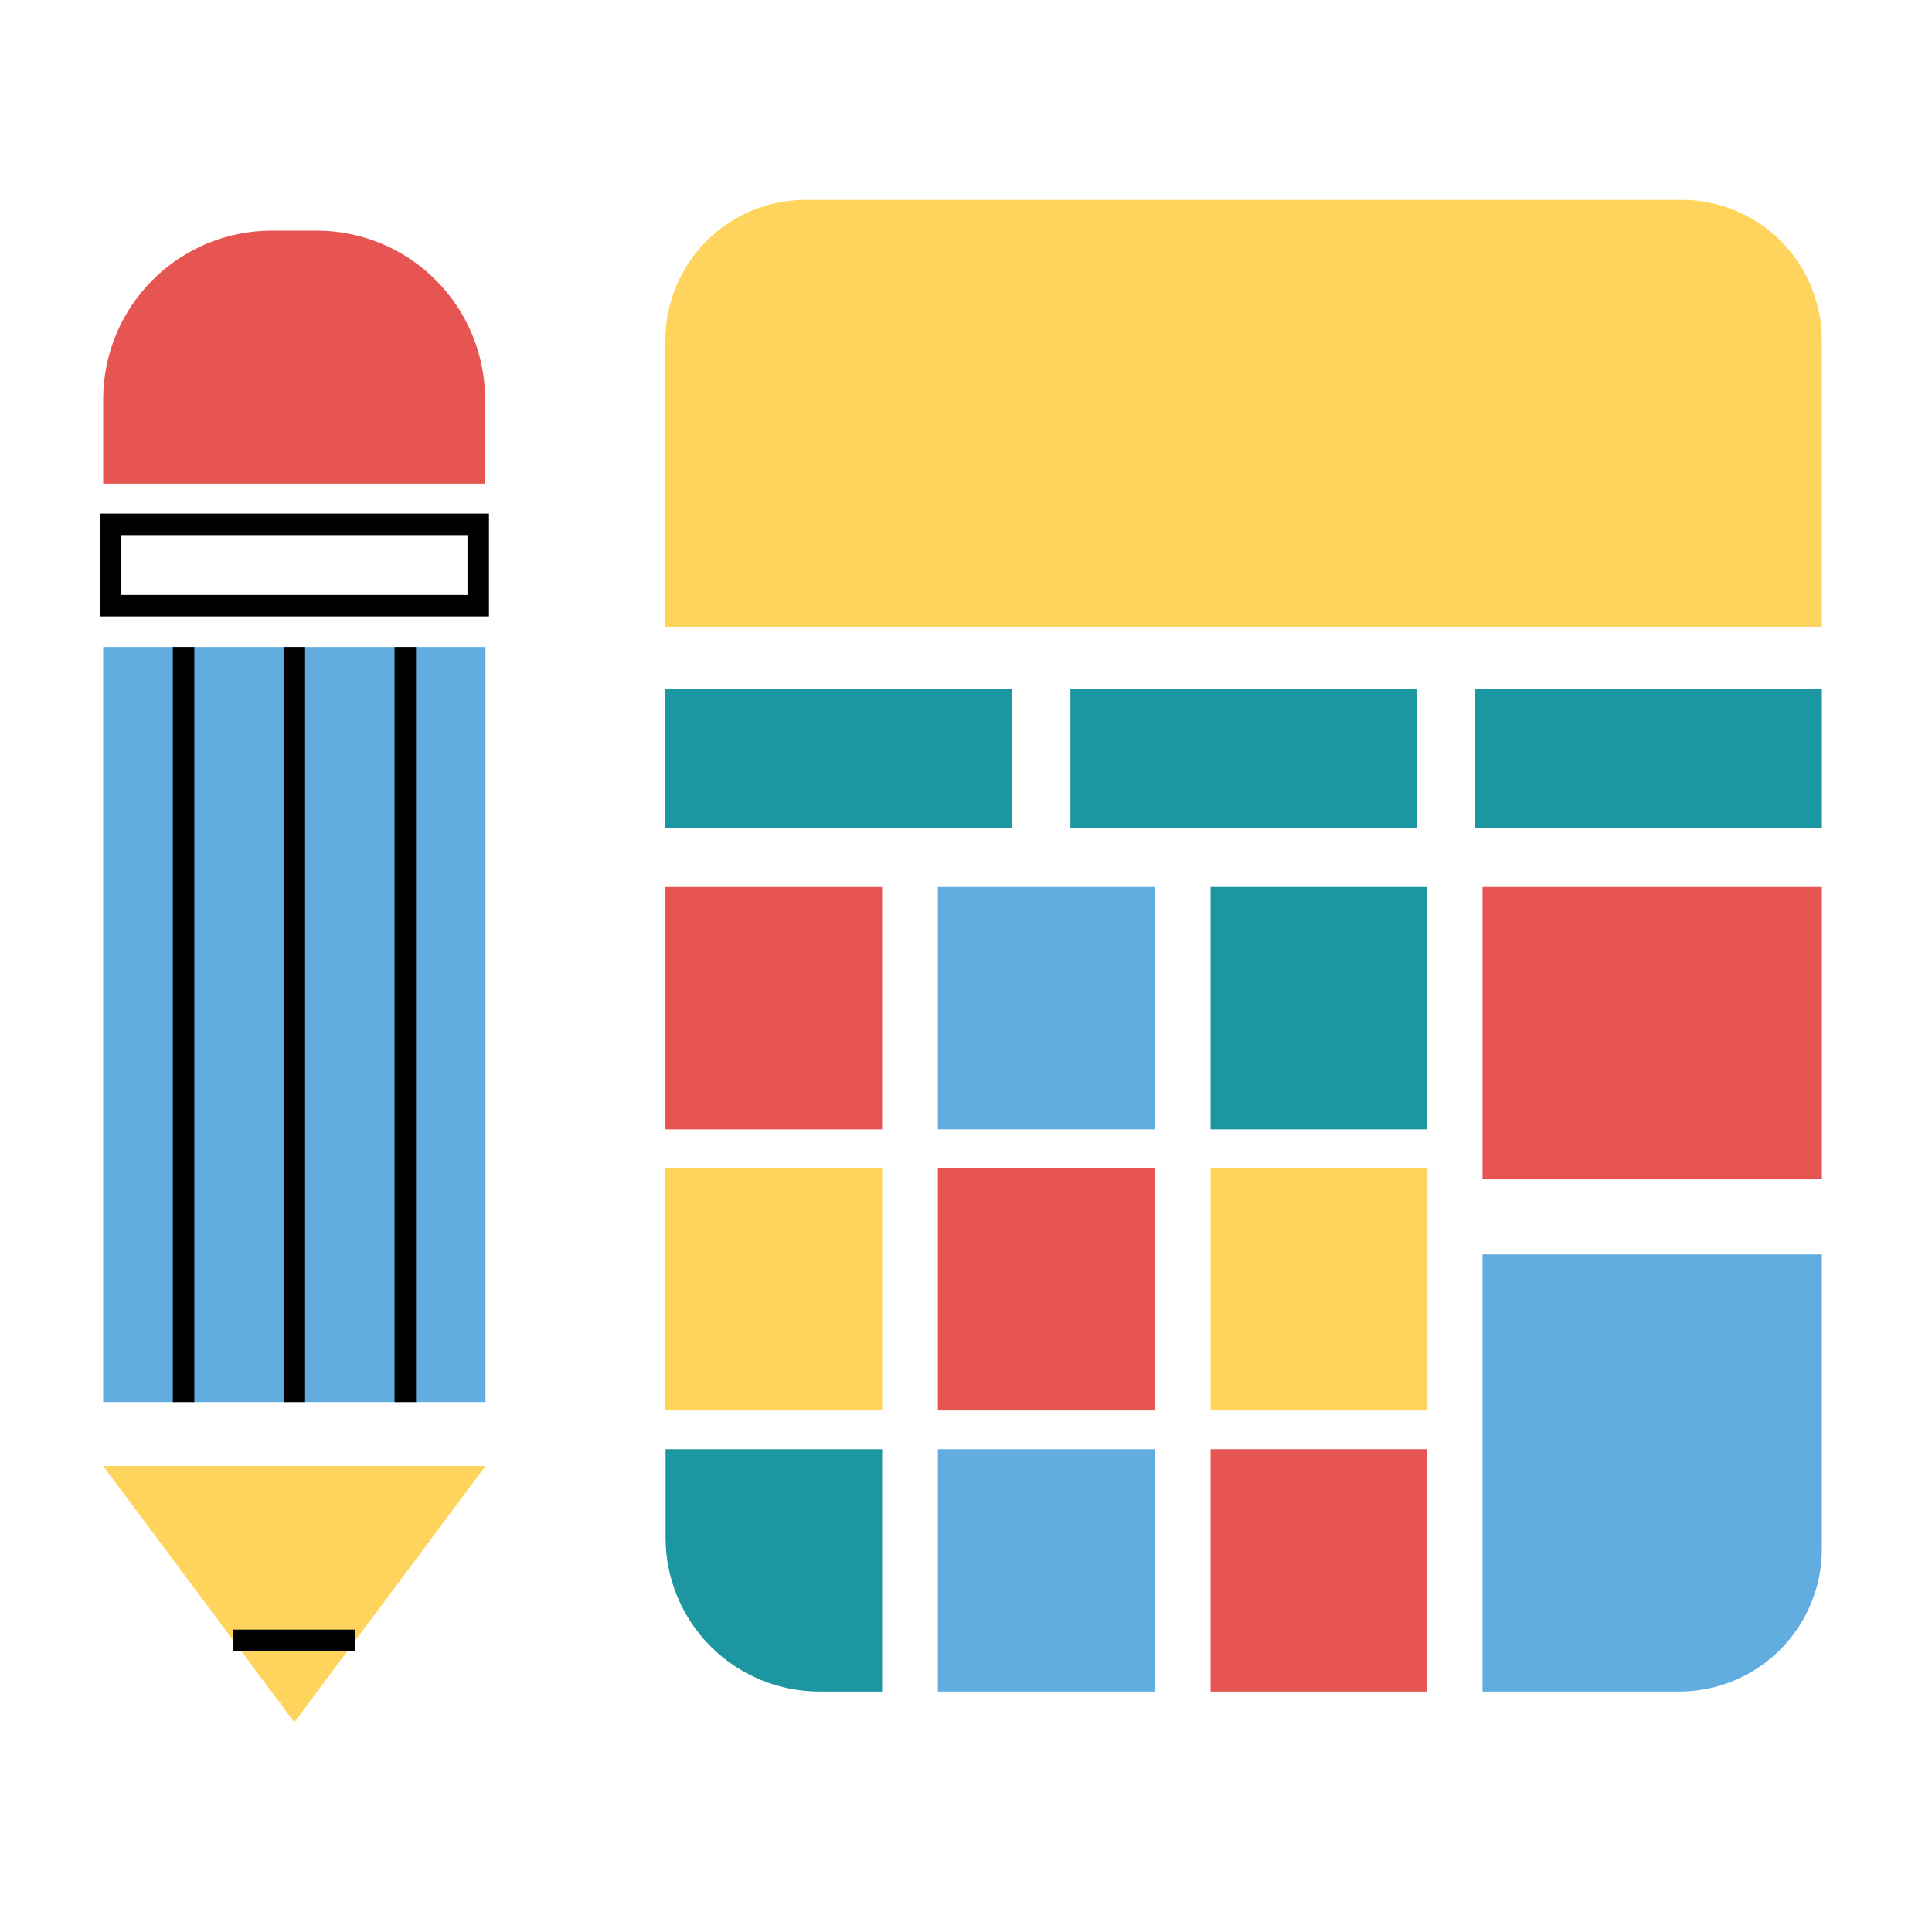 
<svg width="90" height="90" viewBox="0 0 90 90" fill="none" xmlns="http://www.w3.org/2000/svg">
<path d="M53.788 41.319H43.691V52.608H53.788V41.319Z" fill="#61ADE0"/>
<path d="M66.492 41.319H56.395V52.608H66.492V41.319Z" fill="#1C96A0"/>
<path d="M41.093 41.319H30.996V52.608H41.093V41.319Z" fill="#E75553"/>
<path d="M53.788 54.415H43.691V65.704H53.788V54.415Z" fill="#E75553"/>
<path d="M66.492 54.415H56.395V65.704H66.492V54.415Z" fill="#FED45D"/>
<path d="M41.093 54.415H30.996V65.704H41.093V54.415Z" fill="#FED45D"/>
<path d="M53.788 67.51H43.691V78.799H53.788V67.51Z" fill="#61ADE0"/>
<path d="M66.492 67.51H56.395V78.799H66.492V67.51Z" fill="#E75553"/>
<path d="M30.996 67.51H41.093V78.799H38.175C36.274 78.799 34.45 78.043 33.105 76.698C31.761 75.354 31.005 73.53 31.005 71.628V67.51H30.996Z" fill="#1C96A0"/>
<path d="M69.063 58.435H84.871V72.153C84.871 73.916 84.171 75.606 82.925 76.852C81.678 78.099 79.988 78.799 78.226 78.799H69.063V58.435Z" fill="#61ADE0"/>
<path d="M84.871 41.319H69.063V54.939H84.871V41.319Z" fill="#E75553"/>
<path d="M47.143 32.085H30.996V38.579H47.143V32.085Z" fill="#1C96A0"/>
<path d="M84.871 32.085H68.725V38.579H84.871V32.085Z" fill="#1C96A0"/>
<path d="M66.011 32.085H49.865V38.579H66.011V32.085Z" fill="#1C96A0"/>
<path d="M37.535 9.311H78.332C80.066 9.311 81.73 10 82.956 11.226C84.182 12.453 84.871 14.116 84.871 15.85V29.194H30.996V15.85C30.996 14.116 31.685 12.453 32.911 11.226C34.138 10 35.801 9.311 37.535 9.311V9.311Z" fill="#FED45D"/>
<path d="M22.616 30.137H4.806V65.312H22.616V30.137Z" fill="#61ADE0"/>
<path d="M4.806 68.293H22.616L13.711 80.231L4.806 68.293Z" fill="#FED45D"/>
<path d="M12.662 10.744H14.761C16.841 10.748 18.835 11.578 20.304 13.051C21.773 14.523 22.598 16.519 22.598 18.599V22.531H4.806V18.599C4.806 16.515 5.634 14.518 7.107 13.044C8.58 11.571 10.578 10.744 12.662 10.744V10.744Z" fill="#E75553"/>
<path d="M10.873 76.414H16.558" stroke="black" strokeWidth="1.592" strokeMiterlimit="10"/>
<path d="M22.278 24.426H5.153V28.215H22.278V24.426Z" stroke="black" strokeWidth="1.779" strokeMiterlimit="10"/>
<path d="M8.552 30.137V65.312" stroke="black" strokeWidth="1.592" strokeMiterlimit="10"/>
<path d="M18.88 30.137V65.312" stroke="black" strokeWidth="1.592" strokeMiterlimit="10"/>
<path d="M13.711 30.137V65.312" stroke="black" strokeWidth="1.592" strokeMiterlimit="10"/>
</svg>
